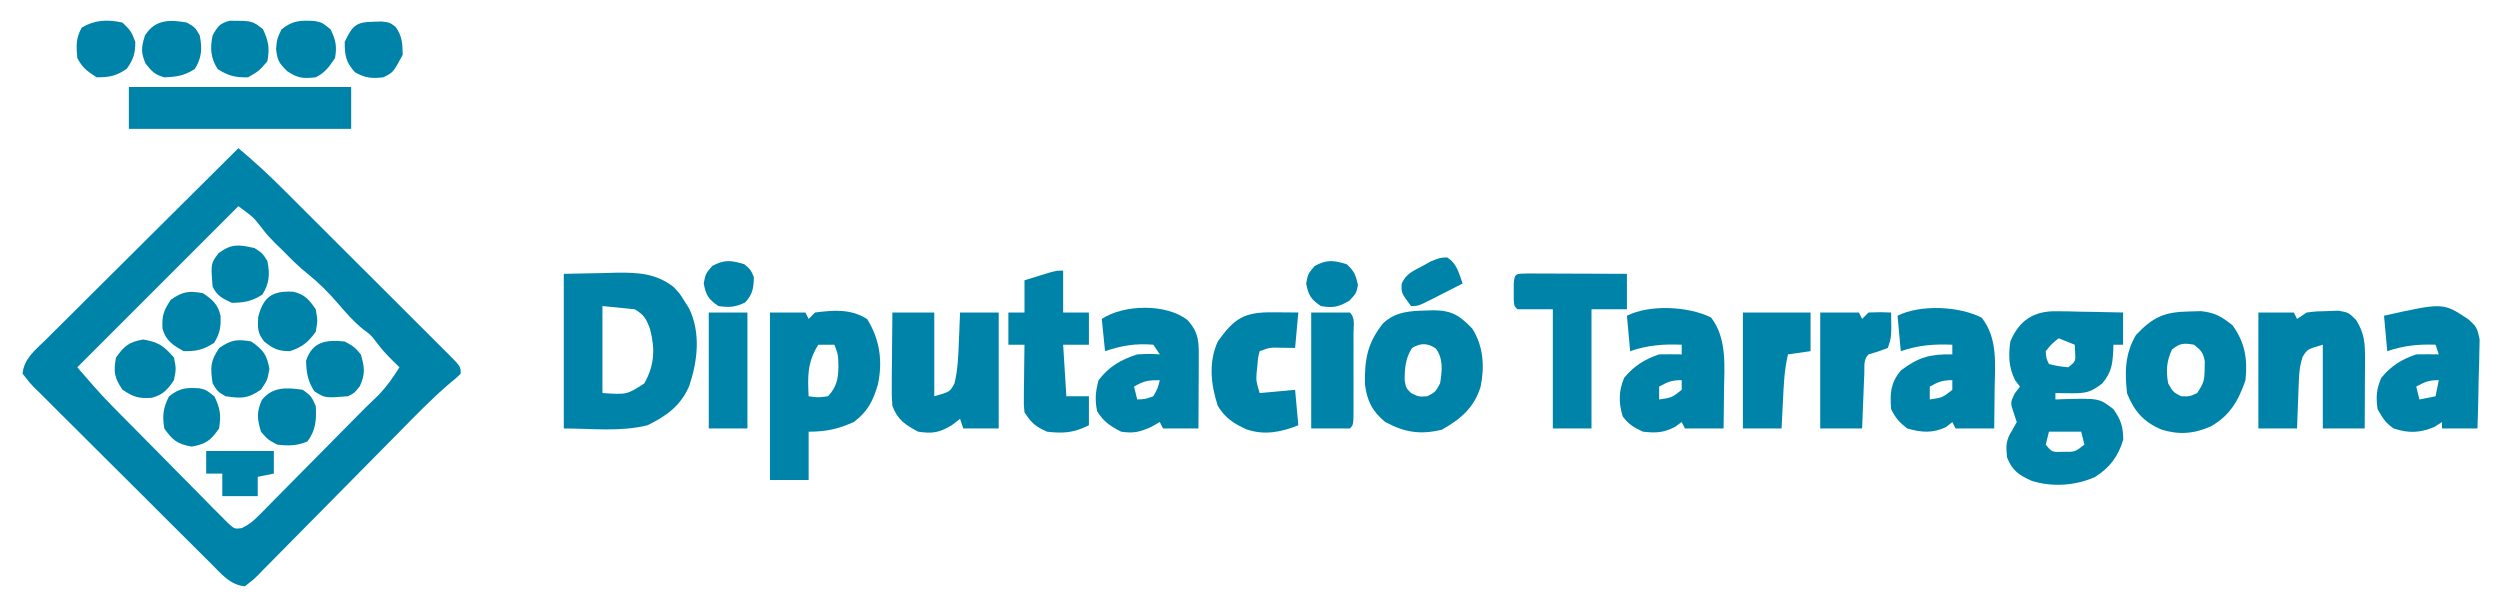 <?xml version="1.0" encoding="UTF-8"?>
<svg version="1.1" xmlns="http://www.w3.org/2000/svg" width="776" height="189">
<path d="M0 0 C4.698 3.928 9.159 8.01 13.486 12.341 C14.395 13.244 14.395 13.244 15.322 14.166 C17.299 16.134 19.273 18.106 21.246 20.078 C22.626 21.455 24.006 22.832 25.386 24.208 C28.265 27.081 31.142 29.956 34.017 32.832 C37.71 36.525 41.41 40.211 45.111 43.895 C47.957 46.73 50.798 49.568 53.637 52.409 C55 53.771 56.365 55.131 57.732 56.49 C59.633 58.381 61.527 60.278 63.42 62.177 C63.988 62.74 64.557 63.303 65.143 63.883 C69 67.772 69 67.772 69 70 C67.726 71.248 67.726 71.248 65.847 72.773 C60.008 77.743 54.72 83.234 49.35 88.697 C46.755 91.335 44.15 93.962 41.547 96.591 C36.713 101.47 31.883 106.353 27.07 111.252 C23.706 114.675 20.331 118.086 16.947 121.489 C15.662 122.786 14.381 124.087 13.105 125.393 C11.329 127.21 9.538 129.011 7.743 130.809 C7.218 131.353 6.694 131.897 6.153 132.458 C4.667 133.927 4.667 133.927 2 136 C-2.672 135.504 -5.279 132.157 -8.437 128.983 C-9.073 128.355 -9.709 127.728 -10.365 127.081 C-12.466 125.003 -14.556 122.914 -16.645 120.824 C-18.098 119.378 -19.552 117.931 -21.007 116.485 C-24.052 113.453 -27.092 110.415 -30.128 107.373 C-34.026 103.469 -37.943 99.583 -41.865 95.702 C-44.871 92.721 -47.867 89.728 -50.859 86.732 C-52.299 85.294 -53.742 83.86 -55.19 82.43 C-57.209 80.433 -59.211 78.422 -61.21 76.405 C-61.815 75.813 -62.42 75.221 -63.044 74.612 C-64.68 72.942 -64.68 72.942 -67 70 C-66.549 65.278 -63.042 62.645 -59.828 59.487 C-59.184 58.843 -58.54 58.199 -57.877 57.535 C-55.746 55.407 -53.606 53.289 -51.465 51.172 C-49.986 49.699 -48.508 48.224 -47.03 46.75 C-43.139 42.87 -39.238 38.999 -35.336 35.13 C-31.356 31.181 -27.384 27.223 -23.412 23.266 C-15.616 15.502 -7.811 7.748 0 0 Z M0 18 C-16.5 34.5 -33 51 -50 68 C-46.509 72.073 -43.167 75.961 -39.435 79.758 C-38.588 80.621 -37.74 81.485 -36.867 82.375 C-33.047 86.239 -29.226 90.101 -25.396 93.955 C-23.371 95.992 -21.354 98.037 -19.344 100.088 C-16.903 102.578 -14.451 105.055 -11.99 107.524 C-10.603 108.92 -9.229 110.328 -7.855 111.737 C-7.014 112.575 -6.173 113.414 -5.306 114.277 C-4.569 115.022 -3.832 115.767 -3.073 116.535 C-1.143 118.214 -1.143 118.214 1.056 117.924 C3.291 116.861 4.664 115.697 6.404 113.937 C7.048 113.292 7.693 112.648 8.356 111.984 C9.042 111.283 9.727 110.582 10.434 109.859 C11.149 109.14 11.863 108.421 12.6 107.68 C14.886 105.377 17.162 103.064 19.438 100.75 C20.966 99.206 22.495 97.663 24.025 96.121 C26.843 93.279 29.657 90.432 32.467 87.581 C39.81 80.132 39.81 80.132 43.562 76.562 C46.148 73.844 48.011 71.168 50 68 C49.258 67.278 48.515 66.556 47.75 65.812 C45 63 45 63 43 60.438 C41.103 57.946 41.103 57.946 38.688 56.188 C35.636 53.703 33.25 50.937 30.695 47.957 C27.855 44.678 24.888 41.71 21.5 39 C18.79 36.832 16.423 34.483 14 32 C13.154 31.175 12.309 30.35 11.438 29.5 C9 27 9 27 7 24.438 C4.733 21.503 4.733 21.503 0 18 Z " fill="#0083A9" transform="translate(74,46)"/>
<path d="M0 0 C1.202 0.013 2.404 0.026 3.643 0.039 C4.888 0.073 6.134 0.106 7.418 0.141 C8.683 0.159 9.948 0.177 11.252 0.195 C14.371 0.242 17.488 0.308 20.605 0.391 C20.605 3.691 20.605 6.991 20.605 10.391 C19.615 10.391 18.625 10.391 17.605 10.391 C17.591 10.982 17.577 11.574 17.562 12.184 C17.293 16.646 17.068 18.821 14.168 22.391 C10.597 25.178 8.94 25.51 4.48 25.453 C3.57 25.444 2.66 25.435 1.723 25.426 C0.675 25.408 0.675 25.408 -0.395 25.391 C-0.395 26.051 -0.395 26.711 -0.395 27.391 C0.402 27.356 1.199 27.321 2.02 27.285 C13.197 27 13.197 27 17.605 30.391 C19.958 33.729 20.594 35.744 20.668 39.828 C19.112 45.044 16.483 48.612 11.816 51.496 C5.711 54.172 -1.444 54.639 -7.805 52.629 C-11.739 50.822 -13.767 49.524 -15.395 45.391 C-15.783 41.744 -15.79 39.999 -13.77 36.891 C-13.316 36.066 -12.862 35.241 -12.395 34.391 C-12.89 32.906 -12.89 32.906 -13.395 31.391 C-14.395 28.391 -14.395 28.391 -13.02 25.516 C-12.483 24.814 -11.947 24.113 -11.395 23.391 C-11.89 22.751 -12.385 22.112 -12.895 21.453 C-14.912 17.333 -14.994 13.903 -14.395 9.391 C-11.602 2.776 -7.083 -0.134 0 0 Z M0.605 8.391 C-1.54 10.119 -1.54 10.119 -3.395 12.391 C-3.258 14.609 -3.258 14.609 -2.395 16.391 C0.506 17.069 0.506 17.069 3.605 17.391 C5.893 15.552 5.893 15.552 5.73 12.766 C5.689 11.982 5.648 11.198 5.605 10.391 C3.13 9.401 3.13 9.401 0.605 8.391 Z M-2.395 37.391 C-2.725 38.711 -3.055 40.031 -3.395 41.391 C-1.459 43.763 -1.459 43.763 2.043 43.641 C5.71 43.679 5.71 43.679 8.605 41.391 C8.275 40.071 7.945 38.751 7.605 37.391 C4.305 37.391 1.005 37.391 -2.395 37.391 Z " fill="#0083A9" transform="translate(638.395,96.609)"/>
<path d="M0 0 C4.125 -0.083 8.25 -0.165 12.5 -0.25 C13.785 -0.286 15.069 -0.323 16.393 -0.36 C23.103 -0.425 28.522 -0.162 34 4 C36.059 6.184 36.059 6.184 37.438 8.438 C37.911 9.179 38.384 9.92 38.871 10.684 C42.56 18.252 41.555 26.961 38.973 34.707 C36.332 40.931 31.929 44.089 26 47 C17.586 49.104 8.673 48 0 48 C0 32.16 0 16.32 0 0 Z M12 10 C12 18.91 12 27.82 12 37 C19.575 37.515 19.575 37.515 25 34 C28.159 28.371 28.398 23.348 26.777 17.172 C25.656 14.04 24.928 12.683 22 11 C18.7 10.67 15.4 10.34 12 10 Z " fill="#0083A9" transform="translate(175,85)"/>
<path d="M0 0 C3.63 0 7.26 0 11 0 C11.33 0.66 11.66 1.32 12 2 C12.66 1.34 13.32 0.68 14 0 C19.793 -0.751 25.197 -1.167 30.188 2.062 C34.098 8.4 35.051 15.1 33.5 22.332 C32.025 27.386 30.343 30.79 26 34 C21.142 36.182 17.375 37 12 37 C12 41.95 12 46.9 12 52 C8.04 52 4.08 52 0 52 C0 34.84 0 17.68 0 0 Z M15 10 C11.606 15.373 11.673 19.869 12 26 C14.874 26.417 14.874 26.417 18 26 C20.683 23.138 21.18 20.671 21.25 16.875 C21.171 13.088 21.171 13.088 20 10 C18.35 10 16.7 10 15 10 Z " fill="#0083A9" transform="translate(239,97)"/>
<path d="M0 0 C4.29 0 8.58 0 13 0 C13 8.58 13 17.16 13 26 C17.888 24.611 17.888 24.611 19.273 21.988 C20.308 17.734 20.469 13.552 20.625 9.188 C20.664 8.304 20.702 7.42 20.742 6.51 C20.836 4.34 20.919 2.17 21 0 C24.96 0 28.92 0 33 0 C33 11.88 33 23.76 33 36 C29.37 36 25.74 36 22 36 C21.67 35.01 21.34 34.02 21 33 C20.154 33.66 19.309 34.32 18.438 35 C14.443 37.324 12.545 37.649 8 37 C4.008 34.891 1.572 33.246 0 29 C-0.227 25.884 -0.227 25.884 -0.195 22.266 C-0.189 20.97 -0.182 19.675 -0.176 18.34 C-0.159 16.977 -0.142 15.613 -0.125 14.25 C-0.115 12.871 -0.106 11.492 -0.098 10.113 C-0.074 6.742 -0.038 3.371 0 0 Z " fill="#0083A9" transform="translate(277,97)"/>
<path d="M0 0 C3.63 0 7.26 0 11 0 C11.33 0.66 11.66 1.32 12 2 C12.99 1.34 13.98 0.68 15 0 C17.996 -0.371 17.996 -0.371 21.438 -0.438 C22.571 -0.477 23.704 -0.517 24.871 -0.559 C28 0 28 0 30.348 2.34 C32.948 6.527 33.12 9.575 33.098 14.418 C33.094 15.672 33.091 16.925 33.088 18.217 C33.075 20.182 33.075 20.182 33.062 22.188 C33.057 23.523 33.053 24.858 33.049 26.193 C33.037 29.462 33.019 32.731 33 36 C28.71 36 24.42 36 20 36 C20 27.42 20 18.84 20 10 C15.171 11.404 15.171 11.404 13.713 13.827 C12.927 16.222 12.683 18.248 12.586 20.766 C12.528 22.1 12.528 22.1 12.469 23.461 C12.422 24.842 12.422 24.842 12.375 26.25 C12.317 27.654 12.317 27.654 12.258 29.086 C12.164 31.39 12.081 33.695 12 36 C8.04 36 4.08 36 0 36 C0 24.12 0 12.24 0 0 Z " fill="#0083A9" transform="translate(701,97)"/>
<path d="M0 0 C1.305 -0.037 2.609 -0.075 3.953 -0.113 C8.315 0.376 10.374 1.569 13.75 4.312 C17.609 9.635 18.434 14.794 17.75 21.312 C15.616 27.608 12.911 32.306 7.062 35.625 C1.846 37.996 -2.977 38.344 -8.457 36.617 C-13.866 34.229 -16.774 31.003 -19 25.438 C-19.77 18.894 -19.68 13.089 -16.25 7.312 C-11.121 1.839 -7.529 0.14 0 0 Z M-5.062 11.812 C-6.746 15.357 -6.959 18.459 -6.25 22.312 C-4.747 24.984 -4.747 24.984 -2.25 26.312 C0.393 26.401 0.393 26.401 2.75 25.312 C4.815 22.215 5.045 21.358 5.062 17.812 C5.079 17.039 5.096 16.266 5.113 15.469 C4.663 12.799 3.882 11.935 1.75 10.312 C-1.338 9.772 -2.623 9.794 -5.062 11.812 Z " fill="#0083A9" transform="translate(679.25,96.688)"/>
<path d="M0 0 C1.027 -0.035 1.027 -0.035 2.075 -0.07 C7.776 0.018 10.123 1.696 13.938 5.625 C17.415 11.103 17.807 17.476 16.504 23.695 C14.513 30.199 10.296 33.731 4.5 37 C-2.153 38.623 -7.055 37.86 -13.062 34.625 C-17.11 31.343 -18.785 27.962 -19.398 22.793 C-19.5 15.07 -18.593 10.095 -13.801 4.027 C-9.825 0.281 -5.253 0.115 0 0 Z M-4.75 11.625 C-6.796 14.743 -7.055 17.94 -7.062 21.625 C-6.628 24.084 -6.628 24.084 -5.062 25.625 C-2.714 26.795 -2.714 26.795 -0.062 26.625 C2.455 25.361 2.455 25.361 3.938 22.625 C4.56 18.788 5.006 15.112 2.66 11.848 C0.125 10.049 -2.072 10.038 -4.75 11.625 Z " fill="#0083A9" transform="translate(443.062,96.375)"/>
<path d="M0 0 C5.078 6.432 4.115 14.539 4 22.312 C3.991 23.473 3.982 24.634 3.973 25.83 C3.949 28.678 3.913 31.527 3.875 34.375 C-0.085 34.375 -4.045 34.375 -8.125 34.375 C-8.455 33.715 -8.785 33.055 -9.125 32.375 C-9.764 32.891 -10.404 33.406 -11.062 33.938 C-15.291 35.922 -18.668 35.625 -23.125 34.375 C-25.577 32.474 -26.754 31.116 -28.125 28.375 C-28.502 23.381 -28.32 20.315 -25.125 16.375 C-19.594 12.227 -15.986 11.246 -9.125 11.375 C-9.125 10.385 -9.125 9.395 -9.125 8.375 C-14.903 8.139 -19.638 8.507 -25.125 10.375 C-25.455 6.745 -25.785 3.115 -26.125 -0.625 C-19.006 -4.185 -6.924 -3.6 0 0 Z M-16.125 21.375 C-16.125 22.695 -16.125 24.015 -16.125 25.375 C-12.194 24.8 -12.194 24.8 -9.125 22.375 C-9.125 21.385 -9.125 20.395 -9.125 19.375 C-12.231 19.375 -13.478 19.914 -16.125 21.375 Z " fill="#0083A9" transform="translate(615.125,98.625)"/>
<path d="M0 0 C5 6.5 4.121 15.152 4 22.938 C3.991 24.046 3.982 25.155 3.973 26.297 C3.949 29.011 3.913 31.724 3.875 34.438 C-0.085 34.438 -4.045 34.438 -8.125 34.438 C-8.455 33.778 -8.785 33.117 -9.125 32.438 C-9.806 32.932 -10.486 33.428 -11.188 33.938 C-14.827 35.796 -17.08 35.871 -21.125 35.438 C-23.948 34.183 -25.588 33.154 -27.438 30.688 C-28.729 26.461 -28.709 22.833 -27 18.75 C-24.015 15.069 -20.598 12.928 -16.125 11.438 C-13.792 11.398 -11.458 11.393 -9.125 11.438 C-9.125 10.447 -9.125 9.457 -9.125 8.438 C-14.903 8.202 -19.638 8.57 -25.125 10.438 C-25.455 6.808 -25.785 3.178 -26.125 -0.562 C-18.989 -4.13 -6.988 -3.494 0 0 Z M-16.125 21.438 C-16.125 22.758 -16.125 24.078 -16.125 25.438 C-12.194 24.863 -12.194 24.863 -9.125 22.438 C-9.125 21.448 -9.125 20.457 -9.125 19.438 C-12.231 19.438 -13.478 19.977 -16.125 21.438 Z " fill="#0083A9" transform="translate(531.125,98.562)"/>
<path d="M0 0 C3.589 3.967 3.496 6.874 3.473 12.043 C3.469 13.297 3.466 14.55 3.463 15.842 C3.45 17.807 3.45 17.807 3.438 19.812 C3.432 21.148 3.428 22.483 3.424 23.818 C3.412 27.087 3.396 30.356 3.375 33.625 C-0.255 33.625 -3.885 33.625 -7.625 33.625 C-7.955 32.965 -8.285 32.305 -8.625 31.625 C-9.491 32.12 -10.357 32.615 -11.25 33.125 C-14.87 34.734 -16.728 35.193 -20.625 34.625 C-23.973 32.887 -26.063 31.53 -28.062 28.312 C-28.822 24.686 -28.585 22.209 -27.625 18.625 C-24.292 14.312 -20.773 12.311 -15.625 10.625 C-11.688 10.438 -11.688 10.438 -8.625 10.625 C-9.285 9.635 -9.945 8.645 -10.625 7.625 C-16.137 7.158 -20.408 7.886 -25.625 9.625 C-25.955 6.325 -26.285 3.025 -26.625 -0.375 C-19.813 -4.916 -6.549 -5.214 0 0 Z M-16.625 20.625 C-16.295 21.945 -15.965 23.265 -15.625 24.625 C-13.173 24.519 -13.173 24.519 -10.625 23.625 C-9.25 21.149 -9.25 21.149 -8.625 18.625 C-12.392 18.625 -13.537 18.86 -16.625 20.625 Z " fill="#0083A9" transform="translate(368.625,99.375)"/>
<path d="M0 0 C2.567 2.221 2.835 2.781 3.541 6.319 C3.51 7.592 3.478 8.864 3.446 10.175 C3.438 10.856 3.429 11.537 3.42 12.239 C3.387 14.4 3.312 16.558 3.235 18.718 C3.205 20.189 3.178 21.66 3.153 23.13 C3.087 26.723 2.984 30.314 2.86 33.906 C-0.77 33.906 -4.4 33.906 -8.14 33.906 C-8.14 33.246 -8.14 32.586 -8.14 31.906 C-9.346 32.679 -9.346 32.679 -10.577 33.468 C-15.113 35.298 -18.485 35.437 -23.14 33.906 C-25.751 32.098 -26.481 30.795 -28.14 27.906 C-28.678 24.075 -28.505 21.778 -27.015 18.218 C-24.03 14.537 -20.613 12.397 -16.14 10.906 C-13.807 10.866 -11.473 10.862 -9.14 10.906 C-9.47 9.916 -9.8 8.926 -10.14 7.906 C-15.667 7.712 -19.896 8.158 -25.14 9.906 C-25.47 6.276 -25.8 2.646 -26.14 -1.094 C-7.793 -5.198 -7.793 -5.198 0 0 Z M-16.14 20.906 C-15.81 22.226 -15.48 23.546 -15.14 24.906 C-13.49 24.576 -11.84 24.246 -10.14 23.906 C-9.81 22.256 -9.48 20.606 -9.14 18.906 C-12.245 18.906 -13.493 19.445 -16.14 20.906 Z " fill="#0083A9" transform="translate(766.14,99.094)"/>
<path d="M0 0 C22.77 0 45.54 0 69 0 C69 4.29 69 8.58 69 13 C46.23 13 23.46 13 0 13 C0 8.71 0 4.42 0 0 Z " fill="#0083A9" transform="translate(40,27)"/>
<path d="M0 0 C1.434 0 2.867 0.006 4.301 0.016 C5.43 0.018 5.43 0.018 6.583 0.02 C8.998 0.026 11.413 0.038 13.828 0.051 C15.461 0.056 17.095 0.061 18.728 0.065 C22.741 0.076 26.753 0.093 30.765 0.114 C30.765 3.744 30.765 7.374 30.765 11.114 C27.135 11.114 23.505 11.114 19.765 11.114 C19.765 23.324 19.765 35.534 19.765 48.114 C15.805 48.114 11.845 48.114 7.765 48.114 C7.765 35.904 7.765 23.694 7.765 11.114 C4.135 11.114 0.505 11.114 -3.235 11.114 C-4.235 10.114 -4.235 10.114 -4.367 8.082 C-4.365 7.268 -4.362 6.453 -4.36 5.614 C-4.362 4.799 -4.365 3.984 -4.367 3.145 C-4.144 -0.267 -3.516 0.123 0 0 Z " fill="#0083A9" transform="translate(474.235,84.886)"/>
<path d="M0 0 C0 4.29 0 8.58 0 13 C2.64 13 5.28 13 8 13 C8 16.3 8 19.6 8 23 C5.36 23 2.72 23 0 23 C0.495 30.92 0.495 30.92 1 39 C3.31 39 5.62 39 8 39 C8 41.97 8 44.94 8 48 C3.33 50.335 0.117 50.603 -5 50 C-8.635 48.376 -9.774 47.339 -12 44 C-12.227 41.732 -12.227 41.732 -12.195 39.113 C-12.186 37.707 -12.186 37.707 -12.176 36.271 C-12.159 35.295 -12.142 34.319 -12.125 33.312 C-12.116 32.324 -12.107 31.336 -12.098 30.318 C-12.074 27.879 -12.041 25.439 -12 23 C-13.65 23 -15.3 23 -17 23 C-17 19.7 -17 16.4 -17 13 C-15.35 13 -13.7 13 -12 13 C-12 9.7 -12 6.4 -12 3 C-10.376 2.497 -8.751 1.997 -7.125 1.5 C-6.22 1.222 -5.315 0.943 -4.383 0.656 C-2 0 -2 0 0 0 Z " fill="#0083A9" transform="translate(330,84)"/>
<path d="M0 0 C0.754 0.005 1.508 0.009 2.285 0.014 C4.148 0.025 6.012 0.043 7.875 0.062 C7.545 3.692 7.215 7.322 6.875 11.062 C5.431 11.042 3.987 11.021 2.5 11 C-0.947 10.911 -0.947 10.911 -4.125 12.062 C-4.632 14.05 -4.632 14.05 -4.812 16.375 C-4.899 17.155 -4.985 17.935 -5.074 18.738 C-5.234 21.374 -5.234 21.374 -4.125 25.062 C-0.495 24.733 3.135 24.402 6.875 24.062 C7.205 27.692 7.535 31.323 7.875 35.062 C2.452 37.232 -2.718 38.245 -8.309 36.305 C-12.265 34.461 -14.784 32.844 -17.125 29.062 C-19.267 22.428 -20.061 15.537 -17.125 9.062 C-11.975 1.788 -8.849 -0.099 0 0 Z " fill="#0083A9" transform="translate(395.125,96.938)"/>
<path d="M0 0 C3.96 0 7.92 0 12 0 C12.33 0.66 12.66 1.32 13 2 C13.66 1.34 14.32 0.68 15 0 C18.625 -0.125 18.625 -0.125 22 0 C22.125 7.625 22.125 7.625 21 11 C18 12.125 18 12.125 15 13 C13.349 14.651 13.775 16.637 13.684 18.91 C13.642 19.9 13.6 20.889 13.557 21.908 C13.517 22.949 13.478 23.99 13.438 25.062 C13.394 26.107 13.351 27.152 13.307 28.229 C13.2 30.819 13.1 33.409 13 36 C8.71 36 4.42 36 0 36 C0 24.12 0 12.24 0 0 Z " fill="#0083A9" transform="translate(565,97)"/>
<path d="M0 0 C7 0 14 0 21 0 C21 3.96 21 7.92 21 12 C18.69 12.33 16.38 12.66 14 13 C12.851 17.739 12.671 22.463 12.438 27.312 C12.394 28.148 12.351 28.984 12.307 29.846 C12.201 31.897 12.1 33.948 12 36 C8.04 36 4.08 36 0 36 C0 24.12 0 12.24 0 0 Z " fill="#0083A9" transform="translate(541,97)"/>
<path d="M0 0 C3.96 0 7.92 0 12 0 C13.733 1.733 13.128 3.962 13.139 6.271 C13.137 7.007 13.135 7.742 13.133 8.5 C13.134 9.251 13.135 10.002 13.136 10.775 C13.136 12.366 13.135 13.956 13.13 15.547 C13.125 17.99 13.13 20.432 13.137 22.875 C13.136 24.417 13.135 25.958 13.133 27.5 C13.135 28.235 13.137 28.971 13.139 29.729 C13.115 34.885 13.115 34.885 12 36 C8.04 36 4.08 36 0 36 C0 24.12 0 12.24 0 0 Z " fill="#0083A9" transform="translate(407,97)"/>
<path d="M0 0 C3.96 0 7.92 0 12 0 C12 11.88 12 23.76 12 36 C8.04 36 4.08 36 0 36 C0 24.12 0 12.24 0 0 Z " fill="#0083A9" transform="translate(220,97)"/>
<path d="M0 0 C3.544 0.8 4.977 2.515 6.973 5.445 C7.598 8.945 7.598 8.945 6.973 12.445 C4.544 15.731 2.85 17.153 -1.027 18.445 C-4.677 18.445 -6.202 17.722 -9.027 15.445 C-11.128 12.771 -11.026 11.402 -10.902 7.945 C-9.336 1.678 -6.621 -0.371 0 0 Z " fill="#0083A9" transform="translate(91.027,90.555)"/>
<path d="M0 0 C2.625 1.938 2.625 1.938 4 5 C4.278 9.182 4.011 12.717 1.375 16.062 C-1.993 17.392 -4.408 17.441 -8 17 C-10.875 15.438 -10.875 15.438 -13 13 C-14.166 8.992 -14.432 6.947 -12.688 3.125 C-9.4 -1.015 -4.945 -0.745 0 0 Z " fill="#0083A9" transform="translate(94,121)"/>
<path d="M0 0 C4.818 0.845 6.34 1.931 9.562 5.625 C10.25 9.125 10.25 9.125 9.562 12.625 C7.575 15.545 6.131 17.236 2.625 18.105 C-1.338 18.383 -3.102 17.856 -6.438 15.562 C-8.967 11.847 -9.225 10.037 -8.438 5.625 C-5.869 1.967 -4.415 0.803 0 0 Z " fill="#0083A9" transform="translate(44.438,105.375)"/>
<path d="M0 0 C2.931 1.995 4.645 3.428 5.445 6.973 C5.634 10.339 5.258 12.598 3.438 15.438 C0.116 17.567 -2.046 18.068 -6 18 C-9.275 16.154 -11.488 14.818 -12.547 11.059 C-12.817 7.109 -12.217 5.316 -9.938 2 C-6.222 -0.53 -4.412 -0.788 0 0 Z " fill="#0083A9" transform="translate(63,91)"/>
<path d="M0 0 C2.352 0.484 2.352 0.484 4.977 2.609 C6.592 5.988 6.968 7.787 6.352 11.484 C4.552 14.184 3.268 16.026 0.352 17.484 C-3.521 17.915 -5.173 17.801 -8.461 15.609 C-11.041 13.103 -11.566 12.23 -11.961 8.672 C-11.648 5.484 -11.648 5.484 -10.273 2.609 C-6.803 -0.2 -4.375 -0.232 0 0 Z " fill="#0083A9" transform="translate(97.648,6.516)"/>
<path d="M0 0 C2.875 1.562 2.875 1.562 5 4 C6.166 8.008 6.432 10.053 4.688 13.875 C3 16 3 16 1 17 C-6.106 17.573 -6.106 17.573 -9.438 15.438 C-11.492 12.232 -11.865 9.788 -12 6 C-10.056 0.006 -5.787 -0.599 0 0 Z " fill="#0083A9" transform="translate(107,106)"/>
<path d="M0 0 C0.884 -0.026 1.769 -0.052 2.68 -0.078 C5.125 0.25 5.125 0.25 6.887 1.559 C8.965 4.397 9.066 6.783 9.125 10.25 C6.188 15.718 6.188 15.718 3.125 17.25 C-0.549 17.658 -2.428 17.498 -5.688 15.688 C-8.553 12.495 -8.875 10.509 -8.875 6.25 C-6.469 1.219 -5.451 0.095 0 0 Z " fill="#0083A9" transform="translate(115.875,6.75)"/>
<path d="M0 0 C2.438 1.562 2.438 1.562 4 4 C4.8 8.017 4.665 10.962 2.438 14.438 C-0.809 16.519 -3.152 16.932 -7 17 C-9.948 15.654 -11.543 14.914 -13 12 C-13.584 4.759 -13.584 4.759 -11.125 1.562 C-7.087 -1.406 -4.908 -1.1 0 0 Z " fill="#0083A9" transform="translate(79,77)"/>
<path d="M0 0 C2.562 1.5 2.562 1.5 4 4 C4.784 8.026 4.671 10.953 2.438 14.438 C-0.768 16.492 -3.212 16.865 -7 17 C-9.976 16.173 -10.867 15.166 -12.812 12.75 C-14.316 9.267 -14.147 7.594 -13 4 C-9.854 -0.982 -5.387 -0.949 0 0 Z " fill="#0083A9" transform="translate(58,7)"/>
<path d="M0 0 C2.688 2.625 2.688 2.625 4 6 C4 9.61 3.444 11.368 1.375 14.312 C-1.844 16.599 -4.063 17 -8 17 C-10.802 15.234 -12.515 13.97 -14 11 C-14.345 7.274 -14.485 4.861 -12.625 1.562 C-8.545 -0.866 -4.611 -1.009 0 0 Z " fill="#0083A9" transform="translate(38,7)"/>
<path d="M0 0 C2.129 0.48 2.129 0.48 4.691 2.543 C6.507 6.253 6.785 8.397 6.129 12.48 C3.537 16.172 2.087 17.309 -2.371 18.105 C-6.83 17.309 -8.279 16.172 -10.871 12.48 C-11.527 8.397 -11.249 6.253 -9.434 2.543 C-6.179 -0.076 -4.097 -0.25 0 0 Z " fill="#0083A9" transform="translate(61.871,120.52)"/>
<path d="M0 0 C3.692 2.592 4.829 4.041 5.625 8.5 C5 12 5 12 3 14.938 C-1.151 17.791 -3.03 17.71 -8 17 C-10.5 15.5 -10.5 15.5 -12 13 C-12.71 8.03 -12.791 6.151 -9.938 2 C-6.222 -0.53 -4.412 -0.788 0 0 Z " fill="#0083A9" transform="translate(78,106)"/>
<path d="M0 0 C6.953 0.01 6.953 0.01 10.285 2.629 C12.035 6.367 12.389 8.487 11.66 12.566 C9.098 15.566 9.098 15.566 5.66 17.566 C1.706 17.635 -0.456 17.133 -3.777 15.004 C-5.946 11.621 -6.19 8.486 -5.34 4.566 C-3.827 1.817 -3.091 0.748 0 0 Z " fill="#0083A9" transform="translate(71.34,6.434)"/>
<path d="M0 0 C6.93 0 13.86 0 21 0 C21 2.31 21 4.62 21 7 C19.35 7.33 17.7 7.66 16 8 C16 9.98 16 11.96 16 14 C12.37 14 8.74 14 5 14 C5 11.69 5 9.38 5 7 C3.35 7 1.7 7 0 7 C0 4.69 0 2.38 0 0 Z " fill="#0083A9" transform="translate(64,140)"/>
<path d="M0 0 C2.335 2.109 2.886 3.432 3.5 6.5 C3 9 3 9 0.875 11.312 C-2.499 13.293 -4.155 13.655 -8 13 C-11.089 10.887 -11.871 9.688 -12.562 6 C-12 3 -12 3 -9.938 0.562 C-6.087 -1.486 -4.141 -1.227 0 0 Z " fill="#0083A9" transform="translate(418,82)"/>
<path d="M0 0 C2 1.688 2 1.688 3 4 C2.929 7.461 2.648 9.28 0.312 11.875 C-2.736 13.358 -4.647 13.489 -8 13 C-11.089 10.887 -11.871 9.688 -12.562 6 C-12 3 -12 3 -9.938 0.562 C-6.087 -1.486 -4.141 -1.227 0 0 Z " fill="#0083A9" transform="translate(231,82)"/>
<path d="M0 0 C3.057 1.844 3.655 4.869 4.832 8.105 C2.543 9.277 0.251 10.443 -2.043 11.605 C-2.694 11.939 -3.345 12.273 -4.016 12.617 C-8.941 15.105 -8.941 15.105 -11.168 15.105 C-14.209 11.05 -14.209 11.05 -14.082 8.141 C-12.727 5.123 -10.735 4.33 -7.855 2.793 C-6.89 2.261 -5.924 1.728 -4.93 1.18 C-2.168 0.105 -2.168 0.105 0 0 Z " fill="#0083A9" transform="translate(449.168,79.895)"/>
</svg>
